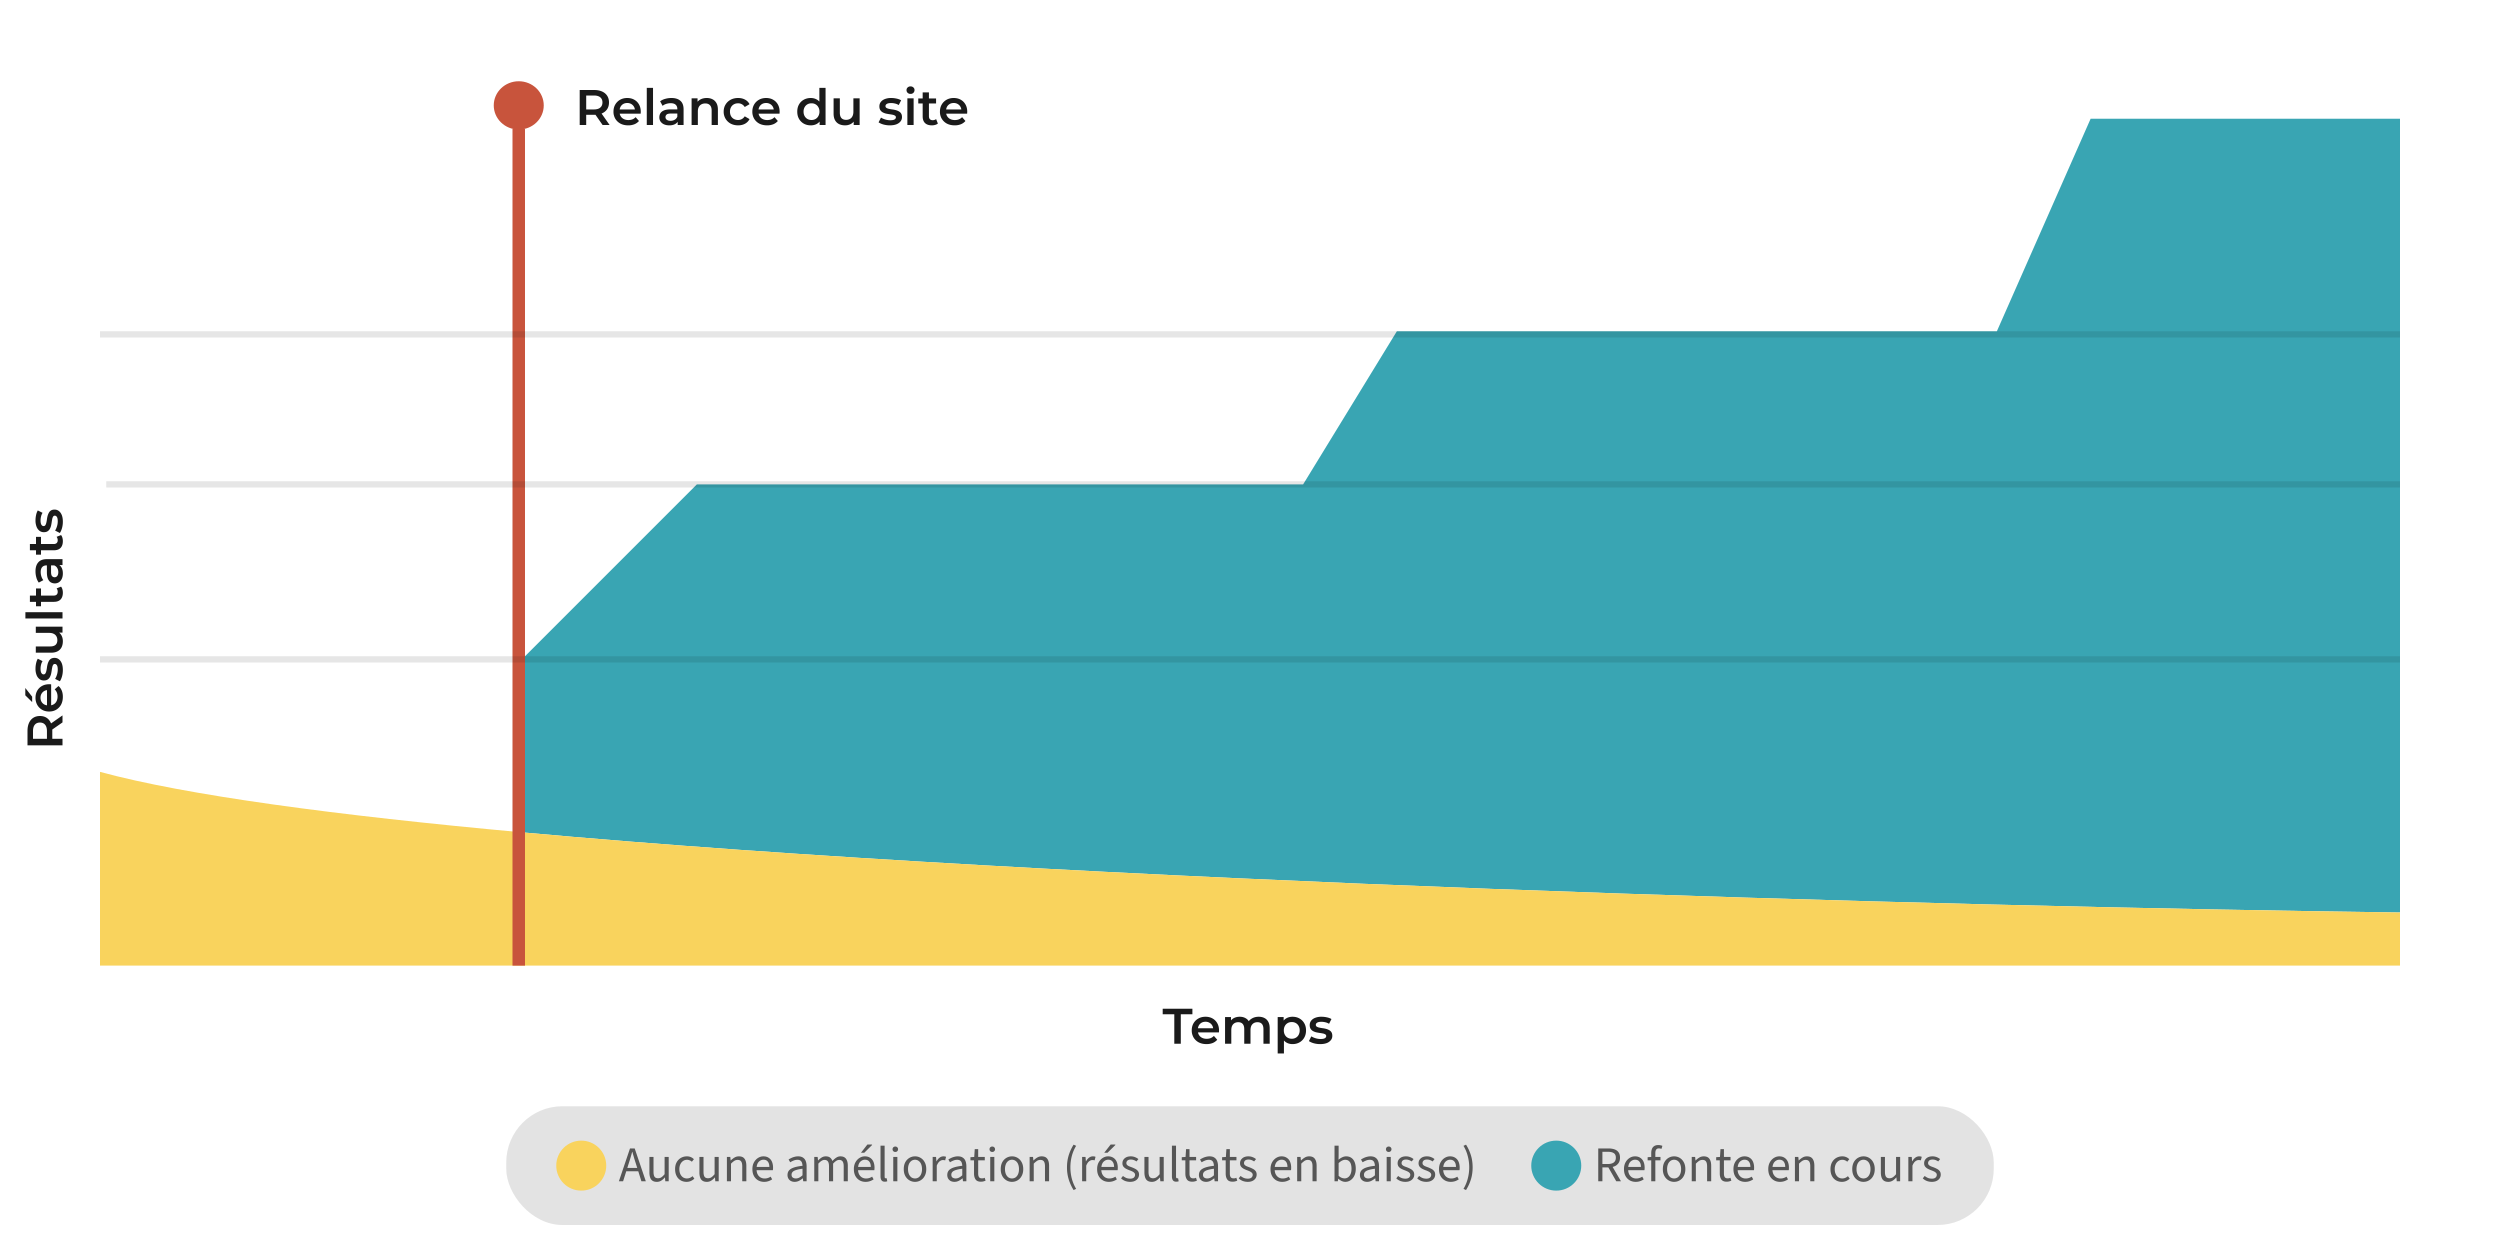 <svg xmlns="http://www.w3.org/2000/svg" width="400" height="200" fill="none">
    <path fill="#fff" d="M0 0h400v200H0z" />
    <path fill="#39A5B3"
        d="M83.5 133.174c87.77 8.027 225.816 11.83 300.5 12.826V19h-49.5l-15 34h-96l-15 24.5h-97l-28 28v27.674Z" />
    <path fill="#F9D35D"
        d="M16 123.5v31h368V146c-74.684-.996-212.73-4.799-300.5-12.826-29.752-2.721-53.728-5.927-67.5-9.674Z" />
    <path fill="#C8543C" d="M87 16.864c0 2.134-1.79 3.864-4 3.864s-4-1.73-4-3.864S80.79 13 83 13s4 1.73 4 3.864Z" />
    <path fill="#C8543C" d="M82 20.606h2V154.5h-2V20.606Z" />
    <path stroke="#000" stroke-opacity=".1" d="M16 53.5h368M17 77.5h367M16 105.5h368" />
    <path fill="#1A1A1A"
        d="M187.888 167v-4.72h-1.856v-.88h4.752v.88h-1.856V167h-1.04Zm5.151.056c-.475 0-.891-.093-1.248-.28a2.116 2.116 0 0 1-.824-.784 2.207 2.207 0 0 1-.288-1.128c0-.427.093-.803.28-1.128.192-.331.453-.589.784-.776.336-.187.717-.28 1.144-.28.416 0 .787.091 1.112.272.325.181.581.437.768.768.187.331.28.72.28 1.168 0 .043-.003.091-.008.144 0 .053-.003.104-.008.152h-3.56v-.664h3.032l-.392.208a1.23 1.23 0 0 0-.152-.648 1.162 1.162 0 0 0-.44-.44 1.22 1.22 0 0 0-.632-.16c-.245 0-.461.053-.648.16a1.17 1.17 0 0 0-.432.448 1.377 1.377 0 0 0-.152.664v.16c0 .256.059.483.176.68.117.197.283.349.496.456.213.107.459.16.736.16.24 0 .456-.037.648-.112a1.38 1.38 0 0 0 .512-.352l.536.616a1.92 1.92 0 0 1-.728.52 2.62 2.62 0 0 1-.992.176Zm8.361-4.376c.341 0 .642.067.904.2.266.133.474.339.624.616.149.272.224.624.224 1.056V167h-1v-2.32c0-.379-.083-.661-.248-.848-.166-.187-.403-.28-.712-.28-.219 0-.414.048-.584.144a1.003 1.003 0 0 0-.392.424c-.091.187-.136.424-.136.712V167h-1v-2.32c0-.379-.083-.661-.248-.848-.166-.187-.403-.28-.712-.28-.219 0-.414.048-.584.144a1.003 1.003 0 0 0-.392.424c-.091.187-.136.424-.136.712V167h-1v-4.272h.952v1.136l-.168-.336a1.46 1.46 0 0 1 .624-.632c.277-.144.592-.216.944-.216.4 0 .746.099 1.04.296.298.197.496.496.592.896l-.392-.136c.138-.32.368-.576.688-.768.32-.192.69-.288 1.112-.288Zm5.397 4.376c-.346 0-.664-.08-.952-.24a1.75 1.75 0 0 1-.68-.72c-.165-.325-.248-.736-.248-1.232 0-.501.08-.912.24-1.232.166-.32.39-.557.672-.712.283-.16.606-.24.968-.24.422 0 .792.091 1.112.272.326.181.582.435.768.76.192.325.288.709.288 1.152 0 .443-.096.829-.288 1.16a1.975 1.975 0 0 1-.768.76c-.32.181-.69.272-1.112.272Zm-2.368 1.496v-5.824h.952v1.008l-.032 1.136.08 1.136v2.544h-1Zm2.256-2.352c.24 0 .454-.053.64-.16.192-.107.344-.261.456-.464a1.45 1.45 0 0 0 .168-.712 1.42 1.42 0 0 0-.168-.712 1.158 1.158 0 0 0-.456-.464c-.186-.107-.4-.16-.64-.16s-.456.053-.648.16a1.158 1.158 0 0 0-.456.464 1.42 1.42 0 0 0-.168.712c0 .272.056.509.168.712.112.203.264.357.456.464.192.107.408.16.648.16Zm4.549.856c-.358 0-.702-.045-1.032-.136a2.717 2.717 0 0 1-.776-.344l.384-.76c.192.123.421.224.688.304.266.08.533.12.8.12.314 0 .541-.043.68-.128.144-.085.216-.2.216-.344a.29.29 0 0 0-.144-.264 1.07 1.07 0 0 0-.376-.144 8.33 8.33 0 0 0-.52-.088 7.493 7.493 0 0 1-.568-.104 2.175 2.175 0 0 1-.512-.2 1.108 1.108 0 0 1-.376-.36c-.096-.149-.144-.347-.144-.592 0-.272.077-.507.232-.704.154-.203.37-.357.648-.464a2.705 2.705 0 0 1 1-.168c.288 0 .578.032.872.096.293.064.536.155.728.272l-.384.76a1.945 1.945 0 0 0-.616-.248 2.637 2.637 0 0 0-.608-.072c-.304 0-.531.045-.68.136-.144.091-.216.205-.216.344 0 .128.048.224.144.288.096.064.221.115.376.152.154.037.325.069.512.096.192.021.381.056.568.104.186.048.357.115.512.2a.96.96 0 0 1 .384.344c.096.149.144.344.144.584 0 .267-.08.499-.24.696a1.522 1.522 0 0 1-.664.464c-.288.107-.632.16-1.032.16ZM10 119.248H4.4v-2.304c0-.496.08-.92.24-1.272.16-.357.39-.632.688-.824.299-.192.653-.288 1.064-.288.41 0 .765.096 1.064.288.293.192.52.467.68.824.155.352.232.776.232 1.272v1.728l-.472-.464H10v1.04Zm0-3.664L7.968 117v-1.112L10 114.464v1.12Zm-1.992 2.624-.496.464v-1.68c0-.459-.099-.803-.296-1.032-.197-.235-.472-.352-.824-.352-.357 0-.632.117-.824.352-.192.229-.288.573-.288 1.032v1.68l-.512-.464h3.24Zm2.048-6.724c0 .475-.093.891-.28 1.248a2.119 2.119 0 0 1-.784.824c-.33.192-.707.288-1.128.288-.427 0-.803-.093-1.128-.28a2.064 2.064 0 0 1-.776-.784 2.315 2.315 0 0 1-.28-1.144c0-.416.09-.786.272-1.112.181-.325.437-.581.768-.768.33-.186.72-.28 1.168-.28.043 0 .09.003.144.008.053 0 .104.003.152.008v3.56H7.52v-3.032l.208.392a1.17 1.17 0 0 0-1.088.592c-.107.182-.16.392-.16.632 0 .246.053.462.16.648.107.182.256.326.448.432.187.102.408.152.664.152h.16c.256 0 .483-.058.68-.176.197-.117.35-.282.456-.496.107-.213.16-.458.16-.736 0-.24-.037-.456-.112-.648a1.385 1.385 0 0 0-.352-.512l.616-.536c.224.192.397.435.52.728.117.288.176.619.176.992Zm-4.912.848-1.096-1.08v-1.176l1.096 1.392v.864Zm4.912-5.136c0 .357-.045.701-.136 1.032-.096.325-.21.584-.344.776l-.76-.384c.123-.192.224-.421.304-.688.08-.267.12-.533.12-.8 0-.315-.043-.541-.128-.68-.085-.144-.2-.216-.344-.216a.29.29 0 0 0-.264.144 1.063 1.063 0 0 0-.144.376 8.094 8.094 0 0 0-.088.52 7.493 7.493 0 0 1-.104.568 2.178 2.178 0 0 1-.2.512c-.09.155-.21.28-.36.376-.15.096-.347.144-.592.144-.272 0-.507-.077-.704-.232a1.446 1.446 0 0 1-.464-.648 2.71 2.71 0 0 1-.168-1c0-.288.032-.579.096-.872.064-.293.155-.536.272-.728l.76.384a1.945 1.945 0 0 0-.248.616 2.63 2.63 0 0 0-.072.608c0 .304.045.531.136.68.09.144.205.216.344.216a.323.323 0 0 0 .288-.144c.064-.096.115-.221.152-.376.037-.155.07-.325.096-.512.021-.192.056-.381.104-.568.048-.187.115-.357.2-.512a.957.957 0 0 1 .344-.384c.15-.096.344-.144.584-.144.267 0 .499.08.696.24.197.155.352.376.464.664.107.288.16.632.16 1.032Zm0-4.605c0 .362-.067.682-.2.96a1.497 1.497 0 0 1-.624.648c-.283.154-.637.232-1.064.232h-2.44v-1h2.304c.384 0 .672-.086.864-.256.187-.176.28-.424.28-.744 0-.235-.048-.438-.144-.608a.972.972 0 0 0-.432-.408c-.192-.102-.43-.152-.712-.152h-2.16v-1H10v.952H8.848l.352-.168c.277.144.49.354.64.632.144.277.216.581.216.912ZM10 98.953H4.064v-1H10v1Zm.056-4.131c0 .47-.12.832-.36 1.088-.245.256-.605.384-1.08.384H4.784v-1h3.808c.203 0 .36-.05.472-.152a.579.579 0 0 0 .168-.44.879.879 0 0 0-.176-.56l.712-.28c.096.117.168.261.216.432.048.17.072.347.072.528ZM6.56 96.998h-.8V94.15h.8v2.848Zm3.44-6.59h-.864l-.184.055H7.44c-.293 0-.52.088-.68.264-.165.176-.248.443-.248.8 0 .24.037.478.112.712.075.23.179.424.312.584l-.728.392a2.321 2.321 0 0 1-.392-.816c-.09-.32-.136-.65-.136-.992 0-.618.15-1.096.448-1.432.293-.341.75-.512 1.368-.512H10v.944Zm.056 1.343c0 .32-.053.6-.16.84-.112.24-.264.427-.456.56a1.194 1.194 0 0 1-.664.192c-.24 0-.456-.056-.648-.168-.192-.117-.344-.306-.456-.568-.112-.261-.168-.608-.168-1.04v-1.24h.664v1.168c0 .342.056.571.168.688.107.118.24.176.4.176a.51.51 0 0 0 .432-.216c.107-.144.16-.344.16-.6 0-.245-.056-.464-.168-.656a.948.948 0 0 0-.496-.424l.6-.168c.25.096.445.27.584.52.139.246.208.558.208.936Zm0-5.18c0 .47-.12.833-.36 1.089-.245.256-.605.384-1.08.384H4.784v-1h3.808c.203 0 .36-.05.472-.152a.579.579 0 0 0 .168-.44.879.879 0 0 0-.176-.56l.712-.28c.096.117.168.261.216.432.048.17.072.347.072.528ZM6.56 88.749h-.8V85.9h.8v2.848Zm3.496-5.279c0 .358-.045.702-.136 1.032-.096.326-.21.584-.344.776l-.76-.384a2.73 2.73 0 0 0 .304-.688c.08-.266.12-.533.12-.8 0-.314-.043-.541-.128-.68-.085-.144-.2-.216-.344-.216a.29.29 0 0 0-.264.144 1.065 1.065 0 0 0-.144.376 8.058 8.058 0 0 0-.088.52 7.52 7.52 0 0 1-.104.568 2.178 2.178 0 0 1-.2.512c-.09.155-.21.28-.36.376-.15.096-.347.144-.592.144-.272 0-.507-.077-.704-.232a1.443 1.443 0 0 1-.464-.648 2.708 2.708 0 0 1-.168-1c0-.288.032-.578.096-.872a2.36 2.36 0 0 1 .272-.728l.76.384a1.942 1.942 0 0 0-.248.616 2.63 2.63 0 0 0-.072.608c0 .304.045.531.136.68.09.144.205.216.344.216a.323.323 0 0 0 .288-.144c.064-.096.115-.221.152-.376.037-.154.07-.325.096-.512.021-.192.056-.381.104-.568.048-.186.115-.357.2-.512a.957.957 0 0 1 .344-.384c.15-.096.344-.144.584-.144.267 0 .499.08.696.24.197.155.352.376.464.664.107.288.16.632.16 1.032ZM92.752 20v-5.6h2.304c.496 0 .92.08 1.272.24.357.16.632.39.824.688.192.299.288.653.288 1.064 0 .41-.096.765-.288 1.064-.192.293-.467.52-.824.68-.352.155-.776.232-1.272.232h-1.728l.464-.472V20h-1.04Zm3.664 0L95 17.968h1.112L97.536 20h-1.12Zm-2.624-1.992-.464-.496h1.68c.459 0 .803-.099 1.032-.296.235-.197.352-.472.352-.824 0-.357-.117-.632-.352-.824-.23-.192-.573-.288-1.032-.288h-1.68l.464-.512v3.24Zm6.724 2.048c-.475 0-.891-.093-1.248-.28a2.12 2.12 0 0 1-.824-.784 2.205 2.205 0 0 1-.288-1.128c0-.427.093-.803.28-1.128.192-.33.453-.59.784-.776.336-.187.717-.28 1.144-.28.416 0 .786.09 1.112.272.325.181.581.437.768.768.186.33.28.72.28 1.168 0 .043-.003.09-.008.144 0 .053-.003.104-.008.152h-3.56v-.664h3.032l-.392.208a1.17 1.17 0 0 0-.592-1.088 1.225 1.225 0 0 0-.632-.16c-.246 0-.462.053-.648.16a1.163 1.163 0 0 0-.432.448 1.371 1.371 0 0 0-.152.664v.16c0 .256.058.483.176.68.117.197.282.35.496.456.213.107.458.16.736.16.24 0 .456-.037.648-.112.192-.075.362-.192.512-.352l.536.616a1.916 1.916 0 0 1-.728.52 2.615 2.615 0 0 1-.992.176Zm2.968-.056v-5.936h1V20h-1Zm4.945 0v-.864l-.056-.184V17.44c0-.293-.088-.52-.264-.68-.176-.165-.443-.248-.8-.248-.24 0-.478.037-.712.112a1.74 1.74 0 0 0-.584.312l-.392-.728c.229-.176.501-.307.816-.392.32-.09.65-.136.992-.136.618 0 1.096.15 1.432.448.341.293.512.75.512 1.368V20h-.944Zm-1.344.056c-.32 0-.6-.053-.84-.16a1.364 1.364 0 0 1-.56-.456 1.194 1.194 0 0 1-.192-.664c0-.24.056-.456.168-.648.117-.192.306-.344.568-.456.261-.112.608-.168 1.04-.168h1.24v.664h-1.168c-.342 0-.571.056-.688.168a.516.516 0 0 0-.176.4.51.51 0 0 0 .216.432c.144.107.344.16.6.16.245 0 .464-.056.656-.168a.952.952 0 0 0 .424-.496l.168.6a1.11 1.11 0 0 1-.52.584c-.246.139-.558.208-.936.208Zm5.995-4.376c.341 0 .645.067.912.2.272.133.485.339.64.616.155.272.232.624.232 1.056V20h-1v-2.32c0-.379-.091-.661-.272-.848-.176-.187-.424-.28-.744-.28-.235 0-.443.048-.624.144-.181.096-.323.24-.424.432-.096.187-.144.424-.144.712V20h-1v-4.272h.952v1.152l-.168-.352c.149-.272.365-.48.648-.624.288-.15.619-.224.992-.224Zm5.02 4.376c-.448 0-.848-.093-1.2-.28a2.145 2.145 0 0 1-.816-.784 2.162 2.162 0 0 1-.296-1.128c0-.427.099-.803.296-1.128.198-.33.47-.59.816-.776.352-.187.752-.28 1.2-.28.416 0 .782.085 1.096.256.32.165.563.41.728.736l-.768.448a1.217 1.217 0 0 0-1.064-.592c-.245 0-.466.053-.664.16a1.145 1.145 0 0 0-.464.464 1.42 1.42 0 0 0-.168.712c0 .277.056.517.168.72.112.197.267.35.464.456.198.107.419.16.664.16a1.217 1.217 0 0 0 1.064-.592l.768.448c-.165.32-.408.568-.728.744-.314.17-.68.256-1.096.256Zm4.634 0c-.474 0-.89-.093-1.248-.28a2.125 2.125 0 0 1-.824-.784 2.205 2.205 0 0 1-.288-1.128c0-.427.094-.803.28-1.128.192-.33.454-.59.784-.776.336-.187.718-.28 1.144-.28.416 0 .787.09 1.112.272.326.181.582.437.768.768.187.33.28.72.28 1.168 0 .043-.002.09-.008.144 0 .053-.002.104-.008.152h-3.56v-.664h3.032l-.392.208a1.218 1.218 0 0 0-.152-.648 1.155 1.155 0 0 0-.44-.44 1.222 1.222 0 0 0-.632-.16c-.245 0-.461.053-.648.16a1.169 1.169 0 0 0-.432.448 1.376 1.376 0 0 0-.152.664v.16c0 .256.059.483.176.68.118.197.283.35.496.456.214.107.459.16.736.16.24 0 .456-.037.648-.112.192-.075.363-.192.512-.352l.536.616a1.908 1.908 0 0 1-.728.52 2.611 2.611 0 0 1-.992.176Zm6.988 0c-.411 0-.782-.09-1.112-.272a2.033 2.033 0 0 1-.768-.768c-.187-.325-.28-.71-.28-1.152 0-.443.093-.827.28-1.152.186-.325.442-.579.768-.76.33-.181.701-.272 1.112-.272.357 0 .677.08.96.24.282.155.506.392.672.712.165.32.248.73.248 1.232 0 .496-.08.907-.24 1.232-.16.32-.382.56-.664.72-.283.16-.608.24-.976.24Zm.12-.856c.24 0 .453-.053.64-.16.192-.107.344-.261.456-.464a1.4 1.4 0 0 0 .176-.712c0-.277-.059-.515-.176-.712a1.158 1.158 0 0 0-.456-.464c-.187-.107-.4-.16-.64-.16s-.456.053-.648.16a1.225 1.225 0 0 0-.456.464 1.42 1.42 0 0 0-.168.712c0 .272.056.51.168.712.117.203.269.357.456.464.192.107.408.16.648.16Zm1.296.8v-1.008l.04-1.136-.08-1.136v-2.656h.992V20h-.952Zm4.076.056c-.363 0-.683-.067-.96-.2a1.497 1.497 0 0 1-.648-.624c-.155-.283-.232-.637-.232-1.064v-2.44h1v2.304c0 .384.085.672.256.864.176.187.424.28.744.28.235 0 .437-.048.608-.144a.972.972 0 0 0 .408-.432c.101-.192.152-.43.152-.712v-2.16h1V20h-.952v-1.152l.168.352c-.144.277-.355.49-.632.64a1.947 1.947 0 0 1-.912.216Zm7.168 0c-.357 0-.701-.045-1.032-.136a2.722 2.722 0 0 1-.776-.344l.384-.76c.192.123.422.224.688.304.267.08.534.12.8.12.315 0 .542-.043.68-.128.144-.085.216-.2.216-.344a.29.29 0 0 0-.144-.264 1.063 1.063 0 0 0-.376-.144 7.996 7.996 0 0 0-.52-.088 7.585 7.585 0 0 1-.568-.104 2.196 2.196 0 0 1-.512-.2c-.154-.09-.28-.21-.376-.36-.096-.15-.144-.347-.144-.592 0-.272.078-.507.232-.704.155-.203.371-.357.648-.464a2.71 2.71 0 0 1 1-.168c.288 0 .579.032.872.096.294.064.536.155.728.272l-.384.76a1.936 1.936 0 0 0-.616-.248 2.624 2.624 0 0 0-.608-.072c-.304 0-.53.045-.68.136-.144.09-.216.205-.216.344 0 .128.048.224.144.288.096.064.222.115.376.152a5.6 5.6 0 0 0 .512.096c.192.021.382.056.568.104.187.048.358.115.512.2.16.08.288.195.384.344.096.15.144.344.144.584 0 .267-.08.499-.24.696-.154.197-.376.352-.664.464-.288.107-.632.16-1.032.16Zm2.797-.056v-4.272h1V20h-1Zm.504-4.976a.646.646 0 0 1-.464-.176.58.58 0 0 1-.176-.424c0-.17.059-.312.176-.424a.646.646 0 0 1 .464-.176c.187 0 .339.056.456.168a.516.516 0 0 1 .184.408.621.621 0 0 1-.176.448.627.627 0 0 1-.464.176Zm3.417 5.032c-.469 0-.832-.12-1.088-.36-.256-.245-.384-.605-.384-1.08v-3.832h1v3.808c0 .203.051.36.152.472a.579.579 0 0 0 .44.168.878.878 0 0 0 .56-.176l.28.712a1.17 1.17 0 0 1-.432.216 1.944 1.944 0 0 1-.528.072Zm-2.176-3.496v-.8h2.848v.8h-2.848Zm5.826 3.496c-.475 0-.891-.093-1.248-.28a2.118 2.118 0 0 1-.824-.784 2.205 2.205 0 0 1-.288-1.128c0-.427.093-.803.28-1.128.192-.33.453-.59.784-.776.336-.187.717-.28 1.144-.28.416 0 .787.09 1.112.272.325.181.581.437.768.768.187.33.28.72.28 1.168 0 .043-.003.09-.008.144 0 .053-.003.104-.008.152h-3.56v-.664h3.032l-.392.208a1.228 1.228 0 0 0-.152-.648 1.162 1.162 0 0 0-.44-.44 1.222 1.222 0 0 0-.632-.16c-.245 0-.461.053-.648.16a1.169 1.169 0 0 0-.432.448 1.376 1.376 0 0 0-.152.664v.16c0 .256.059.483.176.68.117.197.283.35.496.456.213.107.459.16.736.16.24 0 .456-.037.648-.112.192-.075.363-.192.512-.352l.536.616a1.916 1.916 0 0 1-.728.52 2.615 2.615 0 0 1-.992.176Z" />
    <rect width="238" height="19" x="81" y="177" fill="#D8D8D8" fill-opacity=".7" rx="9" />
    <circle cx="93" cy="186.5" r="4" fill="#F9D35D" />
    <path fill="#1A1A1A" fill-opacity=".7"
        d="m99.024 189 1.776-5.248h.752l1.776 5.248h-.704l-.92-2.936a30.861 30.861 0 0 1-.272-.872 95.777 95.777 0 0 1-.256-.896h-.032a30.861 30.861 0 0 1-.52 1.768L99.696 189h-.672Zm.928-1.6v-.528h2.424v.528h-2.424Zm5.137 1.696c-.411 0-.712-.128-.904-.384-.187-.261-.28-.64-.28-1.136v-2.464h.656v2.376c0 .363.056.627.168.792.117.16.304.24.56.24a.946.946 0 0 0 .528-.152c.16-.107.333-.272.52-.496v-2.76h.656V189h-.544l-.056-.608h-.024a2.348 2.348 0 0 1-.576.512 1.29 1.29 0 0 1-.704.192Zm4.759 0c-.346 0-.658-.08-.936-.24a1.692 1.692 0 0 1-.656-.696c-.16-.304-.24-.669-.24-1.096 0-.437.086-.808.256-1.112a1.84 1.84 0 0 1 .688-.696c.288-.16.598-.24.928-.24a1.535 1.535 0 0 1 1.136.456l-.328.408a1 1 0 0 0-.344-.224 1.038 1.038 0 0 0-.44-.088 1.08 1.08 0 0 0-.624.192 1.276 1.276 0 0 0-.432.52c-.106.224-.16.485-.16.784 0 .293.051.552.152.776.102.224.243.4.424.528a1.1 1.1 0 0 0 .632.184c.182 0 .35-.035.504-.104.155-.069.288-.157.4-.264l.288.4c-.165.155-.352.28-.56.376a1.697 1.697 0 0 1-.688.136Zm3.241 0c-.411 0-.712-.128-.904-.384-.187-.261-.28-.64-.28-1.136v-2.464h.656v2.376c0 .363.056.627.168.792.117.16.304.24.56.24a.946.946 0 0 0 .528-.152c.16-.107.333-.272.52-.496v-2.76h.656V189h-.544l-.056-.608h-.024a2.348 2.348 0 0 1-.576.512 1.29 1.29 0 0 1-.704.192Zm3.215-.096v-3.888h.544l.056.56h.024c.187-.187.384-.341.592-.464.208-.128.446-.192.712-.192.411 0 .71.131.896.392.192.256.288.632.288 1.128V189h-.656v-2.376c0-.368-.058-.632-.176-.792-.112-.165-.298-.248-.56-.248a.985.985 0 0 0-.536.152c-.154.101-.33.251-.528.448V189h-.656Zm5.951.096c-.346 0-.664-.08-.952-.24a1.8 1.8 0 0 1-.672-.696c-.165-.304-.248-.672-.248-1.104 0-.421.086-.784.256-1.088.171-.304.39-.539.656-.704.267-.165.55-.248.848-.248.331 0 .611.077.84.232.235.149.411.36.528.632.118.272.176.592.176.96 0 .069-.002.136-.008.2a.789.789 0 0 1-.024.192h-2.8v-.52h2.24c0-.373-.082-.659-.248-.856-.16-.203-.392-.304-.696-.304-.176 0-.349.051-.52.152a1.09 1.09 0 0 0-.424.472c-.106.219-.16.509-.16.872 0 .331.056.608.168.832.118.224.275.395.472.512.198.112.414.168.648.168a1.706 1.706 0 0 0 .968-.296l.24.432c-.17.117-.362.213-.576.288a2.09 2.09 0 0 1-.712.112Zm4.891 0c-.214 0-.408-.043-.584-.128a1.064 1.064 0 0 1-.408-.376 1.12 1.12 0 0 1-.152-.6c0-.437.192-.768.576-.992.384-.224.992-.381 1.824-.472a1.716 1.716 0 0 0-.08-.464.683.683 0 0 0-.24-.36c-.118-.091-.28-.136-.488-.136a1.58 1.58 0 0 0-.632.128c-.198.08-.374.171-.528.272l-.256-.448c.117-.08.256-.157.416-.232.16-.08.333-.144.52-.192.186-.053.384-.08.592-.08.314 0 .57.067.768.2.202.128.349.312.44.552.096.24.144.523.144.848V189h-.544l-.056-.464h-.024a3.462 3.462 0 0 1-.6.4c-.214.107-.443.16-.688.16Zm.184-.544c.192 0 .37-.043.536-.128.17-.085.349-.211.536-.376V187a5.52 5.52 0 0 0-1.04.208c-.251.08-.432.181-.544.304a.63.63 0 0 0-.168.44c0 .213.066.368.2.464a.83.83 0 0 0 .48.136Zm2.951.448v-3.888h.544l.056.56h.024c.171-.181.355-.336.552-.464.203-.128.421-.192.656-.192.299 0 .531.067.696.2.171.133.296.315.376.544.203-.224.408-.403.616-.536.208-.139.429-.208.664-.208.405 0 .704.131.896.392.192.256.288.632.288 1.128V189h-.656v-2.376c0-.368-.059-.632-.176-.792-.117-.165-.299-.248-.544-.248a.882.882 0 0 0-.472.152 2.405 2.405 0 0 0-.504.448V189h-.656v-2.376c0-.368-.059-.632-.176-.792-.117-.165-.301-.248-.552-.248-.293 0-.619.2-.976.6V189h-.656Zm8.209.096c-.347 0-.664-.08-.952-.24a1.786 1.786 0 0 1-.672-.696c-.166-.304-.248-.672-.248-1.104 0-.421.085-.784.256-1.088.17-.304.389-.539.656-.704.266-.165.549-.248.848-.248.33 0 .61.077.84.232.234.149.41.36.528.632.117.272.176.592.176.96 0 .069-.003.136-.008.2a.789.789 0 0 1-.024.192h-2.8v-.52h2.24c0-.373-.083-.659-.248-.856-.16-.203-.392-.304-.696-.304-.176 0-.35.051-.52.152a1.084 1.084 0 0 0-.424.472c-.107.219-.16.509-.16.872 0 .331.056.608.168.832.117.224.274.395.472.512.197.112.413.168.648.168a1.737 1.737 0 0 0 .968-.296l.24.432a2.463 2.463 0 0 1-.576.288 2.095 2.095 0 0 1-.712.112Zm-.736-4.656 1.032-1.32h.72l.04.072-1.264 1.248h-.528Zm3.825 4.632a.738.738 0 0 1-.4-.096.598.598 0 0 1-.224-.296 1.419 1.419 0 0 1-.072-.48v-4.896h.656v4.944c0 .107.018.181.056.224a.185.185 0 0 0 .136.056h.056c.021-.005.048-.011.08-.016l.096.496a1.157 1.157 0 0 1-.168.04.836.836 0 0 1-.216.024Zm1.343-.072v-3.888h.656V189h-.656Zm.328-4.688a.45.45 0 0 1-.32-.12.422.422 0 0 1-.12-.312c0-.128.04-.232.12-.312a.45.45 0 0 1 .32-.12.422.422 0 0 1 .44.432.422.422 0 0 1-.44.432Zm3.152 4.784c-.314 0-.61-.08-.888-.24a1.82 1.82 0 0 1-.664-.696c-.165-.304-.248-.669-.248-1.096 0-.437.083-.808.248-1.112a1.82 1.82 0 0 1 .664-.696c.278-.16.574-.24.888-.24a1.72 1.72 0 0 1 1.544.936c.171.304.256.675.256 1.112 0 .427-.085.792-.256 1.096a1.72 1.72 0 0 1-1.544.936Zm0-.544a.984.984 0 0 0 .592-.184 1.2 1.2 0 0 0 .392-.528c.091-.224.136-.483.136-.776 0-.299-.045-.56-.136-.784a1.146 1.146 0 0 0-.392-.528.959.959 0 0 0-.592-.192.96.96 0 0 0-.592.192 1.235 1.235 0 0 0-.392.528c-.09.224-.136.485-.136.784 0 .293.046.552.136.776.096.224.227.4.392.528a.987.987 0 0 0 .592.184Zm2.824.448v-3.888h.544l.056.704h.024c.128-.245.288-.44.48-.584.192-.144.4-.216.624-.216.086 0 .16.005.224.016a.689.689 0 0 1 .192.064l-.144.56a.97.97 0 0 0-.168-.032.898.898 0 0 0-.192-.016c-.165 0-.338.067-.52.2-.176.133-.33.365-.464.696V189h-.656Zm3.482.096c-.213 0-.408-.043-.584-.128a1.078 1.078 0 0 1-.408-.376 1.128 1.128 0 0 1-.152-.6c0-.437.192-.768.576-.992.384-.224.992-.381 1.824-.472a1.679 1.679 0 0 0-.08-.464.672.672 0 0 0-.24-.36c-.117-.091-.28-.136-.488-.136-.224 0-.434.043-.632.128-.197.08-.373.171-.528.272l-.256-.448c.118-.08.256-.157.416-.232.16-.08.334-.144.52-.192a2.16 2.16 0 0 1 .592-.08c.315 0 .571.067.768.2.203.128.35.312.44.552.096.24.144.523.144.848V189h-.544l-.056-.464h-.024a3.388 3.388 0 0 1-.6.4 1.51 1.51 0 0 1-.688.16Zm.184-.544c.192 0 .371-.043.536-.128.171-.085.35-.211.536-.376V187a5.537 5.537 0 0 0-1.04.208c-.25.08-.432.181-.544.304a.63.63 0 0 0-.168.44c0 .213.067.368.2.464a.834.834 0 0 0 .48.136Zm4.066.52c-.411 0-.699-.12-.864-.36-.165-.24-.248-.552-.248-.936v-2.128h-.576v-.496l.608-.04.08-1.248h.552v1.248h1.056v.536h-1.056v2.136c0 .235.043.419.128.552.091.133.248.2.472.2.069 0 .141-.005.216-.016a.957.957 0 0 0 .224-.08l.144.464a1.845 1.845 0 0 1-.344.12 1.612 1.612 0 0 1-.392.048Zm1.479-.072v-3.888h.656V189h-.656Zm.328-4.688a.45.45 0 0 1-.32-.12.422.422 0 0 1-.12-.312c0-.128.04-.232.12-.312a.45.45 0 0 1 .32-.12c.128 0 .232.04.312.12.086.08.128.184.128.312a.406.406 0 0 1-.128.312.422.422 0 0 1-.312.12Zm3.153 4.784c-.315 0-.611-.08-.888-.24a1.82 1.82 0 0 1-.664-.696c-.165-.304-.248-.669-.248-1.096 0-.437.083-.808.248-1.112a1.82 1.82 0 0 1 .664-.696c.277-.16.573-.24.888-.24a1.72 1.72 0 0 1 1.544.936c.171.304.256.675.256 1.112 0 .427-.085.792-.256 1.096a1.72 1.72 0 0 1-1.544.936Zm0-.544a.987.987 0 0 0 .592-.184c.171-.128.301-.304.392-.528.091-.224.136-.483.136-.776 0-.299-.045-.56-.136-.784a1.153 1.153 0 0 0-.392-.528.96.96 0 0 0-.592-.192.96.96 0 0 0-.592.192 1.235 1.235 0 0 0-.392.528 2.073 2.073 0 0 0-.136.784c0 .293.045.552.136.776.096.224.227.4.392.528a.987.987 0 0 0 .592.184Zm2.824.448v-3.888h.544l.056.56h.024c.187-.187.384-.341.592-.464a1.33 1.33 0 0 1 .712-.192c.411 0 .709.131.896.392.192.256.288.632.288 1.128V189h-.656v-2.376c0-.368-.059-.632-.176-.792-.112-.165-.299-.248-.56-.248a.985.985 0 0 0-.536.152 3.445 3.445 0 0 0-.528.448V189h-.656Zm7.033 1.408a7.607 7.607 0 0 1-.776-1.688 6.427 6.427 0 0 1-.28-1.944c0-.704.093-1.352.28-1.944a7.386 7.386 0 0 1 .776-1.688l.408.192a6.067 6.067 0 0 0-.696 1.648 7.207 7.207 0 0 0-.224 1.792c0 .608.074 1.205.224 1.792.154.587.386 1.136.696 1.648l-.408.192ZM173.14 189v-3.888h.544l.056.704h.024c.128-.245.288-.44.48-.584.192-.144.4-.216.624-.216.086 0 .16.005.224.016a.689.689 0 0 1 .192.064l-.144.56a.97.97 0 0 0-.168-.032.898.898 0 0 0-.192-.016c-.165 0-.338.067-.52.2-.176.133-.33.365-.464.696V189h-.656Zm4.272.096c-.347 0-.664-.08-.952-.24a1.786 1.786 0 0 1-.672-.696c-.166-.304-.248-.672-.248-1.104 0-.421.085-.784.256-1.088.17-.304.389-.539.656-.704.266-.165.549-.248.848-.248.33 0 .61.077.84.232.234.149.41.36.528.632.117.272.176.592.176.96 0 .069-.003.136-.008.2a.789.789 0 0 1-.024.192h-2.8v-.52h2.24c0-.373-.083-.659-.248-.856-.16-.203-.392-.304-.696-.304-.176 0-.35.051-.52.152a1.084 1.084 0 0 0-.424.472c-.107.219-.16.509-.16.872 0 .331.056.608.168.832.117.224.274.395.472.512.197.112.413.168.648.168a1.737 1.737 0 0 0 .968-.296l.24.432a2.463 2.463 0 0 1-.576.288 2.095 2.095 0 0 1-.712.112Zm-.736-4.656 1.032-1.32h.72l.04.072-1.264 1.248h-.528Zm4.144 4.656c-.282 0-.552-.048-.808-.144a1.9 1.9 0 0 1-.64-.416l.304-.384c.171.139.347.245.528.32.187.075.4.112.64.112.256 0 .448-.059.576-.176a.58.58 0 0 0 .192-.432.43.43 0 0 0-.136-.328.981.981 0 0 0-.328-.224 3.637 3.637 0 0 0-.416-.176 4.553 4.553 0 0 1-.552-.24 1.416 1.416 0 0 1-.432-.352.88.88 0 0 1-.16-.536c0-.315.118-.576.352-.784.24-.213.571-.32.992-.32.24 0 .464.043.672.128.208.08.387.184.536.312l-.304.376a1.884 1.884 0 0 0-.424-.224 1.38 1.38 0 0 0-.48-.08c-.245 0-.426.056-.544.168a.538.538 0 0 0-.168.392c0 .117.035.216.104.296a.96.96 0 0 0 .288.2c.128.059.272.115.432.168.203.075.395.16.576.256.187.091.336.211.448.36.118.144.176.333.176.568 0 .213-.056.408-.168.584a1.15 1.15 0 0 1-.48.416c-.208.107-.466.16-.776.16Zm3.472 0c-.411 0-.712-.128-.904-.384-.187-.261-.28-.64-.28-1.136v-2.464h.656v2.376c0 .363.056.627.168.792.117.16.304.24.56.24a.946.946 0 0 0 .528-.152c.16-.107.333-.272.52-.496v-2.76h.656V189h-.544l-.056-.608h-.024a2.348 2.348 0 0 1-.576.512 1.29 1.29 0 0 1-.704.192Zm3.912-.024a.738.738 0 0 1-.4-.096.598.598 0 0 1-.224-.296 1.419 1.419 0 0 1-.072-.48v-4.896h.656v4.944c0 .107.018.181.056.224a.185.185 0 0 0 .136.056h.056c.021-.005.048-.011.08-.016l.096.496a1.157 1.157 0 0 1-.168.04.836.836 0 0 1-.216.024Zm2.567 0c-.411 0-.699-.12-.864-.36-.166-.24-.248-.552-.248-.936v-2.128h-.576v-.496l.608-.04.08-1.248h.552v1.248h1.056v.536h-1.056v2.136c0 .235.042.419.128.552.09.133.248.2.472.2.069 0 .141-.005.216-.016a.973.973 0 0 0 .224-.08l.144.464a1.87 1.87 0 0 1-.344.12 1.612 1.612 0 0 1-.392.048Zm2.203.024c-.213 0-.408-.043-.584-.128a1.064 1.064 0 0 1-.408-.376 1.128 1.128 0 0 1-.152-.6c0-.437.192-.768.576-.992.384-.224.992-.381 1.824-.472a1.679 1.679 0 0 0-.08-.464.683.683 0 0 0-.24-.36c-.117-.091-.28-.136-.488-.136a1.58 1.58 0 0 0-.632.128c-.197.08-.373.171-.528.272l-.256-.448c.117-.08.256-.157.416-.232.16-.08.333-.144.52-.192a2.16 2.16 0 0 1 .592-.08c.315 0 .571.067.768.2.203.128.349.312.44.552.096.24.144.523.144.848V189h-.544l-.056-.464h-.024a3.462 3.462 0 0 1-.6.4c-.213.107-.443.16-.688.16Zm.184-.544c.192 0 .371-.043.536-.128.171-.085.349-.211.536-.376V187a5.537 5.537 0 0 0-1.04.208c-.251.08-.432.181-.544.304a.63.63 0 0 0-.168.44c0 .213.067.368.2.464a.83.83 0 0 0 .48.136Zm4.066.52c-.411 0-.699-.12-.864-.36-.166-.24-.248-.552-.248-.936v-2.128h-.576v-.496l.608-.04.08-1.248h.552v1.248h1.056v.536h-1.056v2.136c0 .235.042.419.128.552.09.133.248.2.472.2.069 0 .141-.005.216-.016a.973.973 0 0 0 .224-.08l.144.464a1.87 1.87 0 0 1-.344.12 1.612 1.612 0 0 1-.392.048Zm2.417.024a2.28 2.28 0 0 1-.808-.144 1.89 1.89 0 0 1-.64-.416l.304-.384c.17.139.346.245.528.32.186.075.4.112.64.112.256 0 .448-.059.576-.176a.58.58 0 0 0 .192-.432.433.433 0 0 0-.136-.328 1.002 1.002 0 0 0-.328-.224 3.715 3.715 0 0 0-.416-.176 4.553 4.553 0 0 1-.552-.24 1.416 1.416 0 0 1-.432-.352.874.874 0 0 1-.16-.536c0-.315.117-.576.352-.784.24-.213.57-.32.992-.32.24 0 .464.043.672.128.208.08.386.184.536.312l-.304.376a1.906 1.906 0 0 0-.424-.224 1.38 1.38 0 0 0-.48-.08c-.246 0-.427.056-.544.168a.538.538 0 0 0-.168.392c0 .117.034.216.104.296a.936.936 0 0 0 .288.2c.128.059.272.115.432.168.202.075.394.16.576.256.186.091.336.211.448.36.117.144.176.333.176.568 0 .213-.056.408-.168.584a1.162 1.162 0 0 1-.48.416c-.208.107-.467.16-.776.16Zm5.513 0c-.347 0-.664-.08-.952-.24a1.786 1.786 0 0 1-.672-.696c-.165-.304-.248-.672-.248-1.104 0-.421.085-.784.256-1.088a1.9 1.9 0 0 1 .656-.704c.267-.165.549-.248.848-.248.331 0 .611.077.84.232.235.149.411.36.528.632.117.272.176.592.176.96 0 .069-.003.136-.008.2a.789.789 0 0 1-.024.192h-2.8v-.52h2.24c0-.373-.083-.659-.248-.856-.16-.203-.392-.304-.696-.304-.176 0-.349.051-.52.152a1.084 1.084 0 0 0-.424.472c-.107.219-.16.509-.16.872 0 .331.056.608.168.832.117.224.275.395.472.512.197.112.413.168.648.168a1.722 1.722 0 0 0 .968-.296l.24.432a2.463 2.463 0 0 1-.576.288 2.09 2.09 0 0 1-.712.112Zm2.393-.096v-3.888h.544l.056.56h.024a2.96 2.96 0 0 1 .592-.464 1.33 1.33 0 0 1 .712-.192c.41 0 .709.131.896.392.192.256.288.632.288 1.128V189h-.656v-2.376c0-.368-.059-.632-.176-.792-.112-.165-.299-.248-.56-.248a.982.982 0 0 0-.536.152 3.445 3.445 0 0 0-.528.448V189h-.656Zm7.696.096c-.181 0-.368-.043-.56-.128a2.372 2.372 0 0 1-.552-.368h-.024l-.056.4h-.528v-5.696h.656v1.552l-.016.704a2.56 2.56 0 0 1 .576-.384c.214-.107.427-.16.64-.16.336 0 .619.083.848.248.23.16.403.389.52.688.118.293.176.64.176 1.04 0 .443-.08.821-.24 1.136a1.74 1.74 0 0 1-.616.72c-.256.165-.53.248-.824.248Zm-.112-.552a.924.924 0 0 0 .568-.184c.171-.123.304-.299.4-.528.096-.235.144-.512.144-.832 0-.283-.034-.531-.104-.744a.996.996 0 0 0-.328-.504c-.149-.123-.346-.184-.592-.184-.16 0-.328.045-.504.136-.17.085-.349.216-.536.392v2.04c.171.149.339.256.504.32a1.4 1.4 0 0 0 .448.088Zm3.601.552c-.214 0-.408-.043-.584-.128a1.064 1.064 0 0 1-.408-.376 1.12 1.12 0 0 1-.152-.6c0-.437.192-.768.576-.992.384-.224.992-.381 1.824-.472a1.716 1.716 0 0 0-.08-.464.683.683 0 0 0-.24-.36c-.118-.091-.28-.136-.488-.136a1.58 1.58 0 0 0-.632.128c-.198.08-.374.171-.528.272l-.256-.448c.117-.08.256-.157.416-.232.16-.08.333-.144.52-.192.186-.053.384-.08.592-.08.314 0 .57.067.768.2.202.128.349.312.44.552.096.24.144.523.144.848V189h-.544l-.056-.464h-.024a3.462 3.462 0 0 1-.6.4c-.214.107-.443.16-.688.16Zm.184-.544c.192 0 .37-.043.536-.128.17-.085.349-.211.536-.376V187a5.52 5.52 0 0 0-1.04.208c-.251.08-.432.181-.544.304a.63.63 0 0 0-.168.44c0 .213.066.368.2.464a.83.83 0 0 0 .48.136Zm2.951.448v-3.888h.656V189h-.656Zm.328-4.688a.45.45 0 0 1-.32-.12.422.422 0 0 1-.12-.312c0-.128.04-.232.12-.312a.45.45 0 0 1 .32-.12.422.422 0 0 1 .44.432.422.422 0 0 1-.44.432Zm2.657 4.784a2.28 2.28 0 0 1-.808-.144 1.89 1.89 0 0 1-.64-.416l.304-.384c.17.139.346.245.528.32.186.075.4.112.64.112.256 0 .448-.059.576-.176a.58.58 0 0 0 .192-.432.433.433 0 0 0-.136-.328 1.002 1.002 0 0 0-.328-.224 3.715 3.715 0 0 0-.416-.176 4.553 4.553 0 0 1-.552-.24 1.416 1.416 0 0 1-.432-.352.874.874 0 0 1-.16-.536c0-.315.117-.576.352-.784.24-.213.57-.32.992-.32.24 0 .464.043.672.128.208.08.386.184.536.312l-.304.376a1.906 1.906 0 0 0-.424-.224 1.38 1.38 0 0 0-.48-.08c-.246 0-.427.056-.544.168a.538.538 0 0 0-.168.392c0 .117.034.216.104.296a.936.936 0 0 0 .288.2c.128.059.272.115.432.168.202.075.394.16.576.256.186.091.336.211.448.36.117.144.176.333.176.568 0 .213-.056.408-.168.584a1.162 1.162 0 0 1-.48.416c-.208.107-.467.16-.776.16Zm3.351 0c-.282 0-.552-.048-.808-.144a1.9 1.9 0 0 1-.64-.416l.304-.384c.171.139.347.245.528.32.187.075.4.112.64.112.256 0 .448-.059.576-.176a.58.58 0 0 0 .192-.432.43.43 0 0 0-.136-.328.981.981 0 0 0-.328-.224 3.637 3.637 0 0 0-.416-.176 4.553 4.553 0 0 1-.552-.24 1.416 1.416 0 0 1-.432-.352.88.88 0 0 1-.16-.536c0-.315.118-.576.352-.784.24-.213.571-.32.992-.32.24 0 .464.043.672.128.208.08.387.184.536.312l-.304.376a1.884 1.884 0 0 0-.424-.224 1.38 1.38 0 0 0-.48-.08c-.245 0-.426.056-.544.168a.538.538 0 0 0-.168.392c0 .117.035.216.104.296a.96.96 0 0 0 .288.2c.128.059.272.115.432.168.203.075.395.16.576.256.187.091.336.211.448.36.118.144.176.333.176.568 0 .213-.056.408-.168.584a1.15 1.15 0 0 1-.48.416c-.208.107-.466.16-.776.16Zm3.912 0c-.347 0-.664-.08-.952-.24a1.786 1.786 0 0 1-.672-.696c-.166-.304-.248-.672-.248-1.104 0-.421.085-.784.256-1.088.17-.304.389-.539.656-.704.266-.165.549-.248.848-.248.33 0 .61.077.84.232.234.149.41.36.528.632.117.272.176.592.176.96 0 .069-.003.136-.008.2a.789.789 0 0 1-.024.192h-2.8v-.52h2.24c0-.373-.083-.659-.248-.856-.16-.203-.392-.304-.696-.304-.176 0-.35.051-.52.152a1.084 1.084 0 0 0-.424.472c-.107.219-.16.509-.16.872 0 .331.056.608.168.832.117.224.274.395.472.512.197.112.413.168.648.168a1.737 1.737 0 0 0 .968-.296l.24.432a2.463 2.463 0 0 1-.576.288 2.095 2.095 0 0 1-.712.112Zm2.449 1.312-.408-.192a6.086 6.086 0 0 0 .688-1.648 7.032 7.032 0 0 0 0-3.584 5.957 5.957 0 0 0-.688-1.648l.408-.192c.336.533.594 1.096.776 1.688.186.592.28 1.24.28 1.944s-.094 1.352-.28 1.944a7.221 7.221 0 0 1-.776 1.688Z" />
    <circle cx="249" cy="186.5" r="4" fill="#39A5B3" />
    <path fill="#1A1A1A" fill-opacity=".7"
        d="M255.72 189v-5.248h1.64c.357 0 .675.048.952.144.277.091.493.245.648.464.16.213.24.501.24.864 0 .352-.08.643-.24.872a1.436 1.436 0 0 1-.648.52 2.526 2.526 0 0 1-.952.168h-.976V189h-.664Zm.664-2.76h.88c.411 0 .725-.083.944-.248.219-.171.328-.427.328-.768s-.109-.581-.328-.72c-.219-.144-.533-.216-.944-.216h-.88v1.952ZM258.6 189l-1.368-2.4.52-.352 1.6 2.752h-.752Zm3.109.096c-.347 0-.664-.08-.952-.24a1.786 1.786 0 0 1-.672-.696c-.166-.304-.248-.672-.248-1.104 0-.421.085-.784.256-1.088.17-.304.389-.539.656-.704.266-.165.549-.248.848-.248.33 0 .61.077.84.232.234.149.41.36.528.632.117.272.176.592.176.96 0 .069-.003.136-.008.2a.789.789 0 0 1-.024.192h-2.8v-.52h2.24c0-.373-.083-.659-.248-.856-.16-.203-.392-.304-.696-.304-.176 0-.35.051-.52.152a1.084 1.084 0 0 0-.424.472c-.107.219-.16.509-.16.872 0 .331.056.608.168.832.117.224.274.395.472.512.197.112.413.168.648.168a1.737 1.737 0 0 0 .968-.296l.24.432a2.463 2.463 0 0 1-.576.288 2.095 2.095 0 0 1-.712.112Zm2.489-.096v-4.504c0-.261.04-.488.12-.68a.903.903 0 0 1 .368-.448c.17-.107.386-.16.648-.16.117 0 .232.013.344.04.117.021.218.051.304.088l-.144.48a1.49 1.49 0 0 0-.44-.072c-.182 0-.318.064-.408.192-.091.123-.136.309-.136.56V189h-.656Zm-.576-3.352v-.496l.608-.04h1.448v.536h-2.056Zm4.234 3.448c-.315 0-.611-.08-.888-.24a1.812 1.812 0 0 1-.664-.696c-.166-.304-.248-.669-.248-1.096 0-.437.082-.808.248-1.112.17-.304.392-.536.664-.696.277-.16.573-.24.888-.24a1.72 1.72 0 0 1 1.544.936c.17.304.256.675.256 1.112 0 .427-.086.792-.256 1.096a1.72 1.72 0 0 1-1.544.936Zm0-.544a.987.987 0 0 0 .592-.184c.17-.128.301-.304.392-.528.09-.224.136-.483.136-.776 0-.299-.046-.56-.136-.784a1.16 1.16 0 0 0-.392-.528.96.96 0 0 0-.592-.192.959.959 0 0 0-.592.192 1.227 1.227 0 0 0-.392.528 2.073 2.073 0 0 0-.136.784c0 .293.045.552.136.776.096.224.226.4.392.528.17.123.368.184.592.184Zm2.823.448v-3.888h.544l.056.56h.024c.187-.187.384-.341.592-.464.208-.128.446-.192.712-.192.411 0 .71.131.896.392.192.256.288.632.288 1.128V189h-.656v-2.376c0-.368-.058-.632-.176-.792-.112-.165-.298-.248-.56-.248a.985.985 0 0 0-.536.152c-.154.101-.33.251-.528.448V189h-.656Zm5.599.072c-.41 0-.698-.12-.864-.36-.165-.24-.248-.552-.248-.936v-2.128h-.576v-.496l.608-.04.08-1.248h.552v1.248h1.056v.536h-1.056v2.136c0 .235.043.419.128.552.091.133.248.2.472.2.07 0 .142-.005.216-.016a.941.941 0 0 0 .224-.08l.144.464a1.845 1.845 0 0 1-.344.12 1.606 1.606 0 0 1-.392.048Zm2.946.024c-.346 0-.664-.08-.952-.24a1.8 1.8 0 0 1-.672-.696c-.165-.304-.248-.672-.248-1.104 0-.421.086-.784.256-1.088.171-.304.39-.539.656-.704.267-.165.55-.248.848-.248.331 0 .611.077.84.232.235.149.411.36.528.632.118.272.176.592.176.96 0 .069-.002.136-.008.2a.789.789 0 0 1-.024.192h-2.8v-.52h2.24c0-.373-.082-.659-.248-.856-.16-.203-.392-.304-.696-.304-.176 0-.349.051-.52.152a1.09 1.09 0 0 0-.424.472c-.106.219-.16.509-.16.872 0 .331.056.608.168.832.118.224.275.395.472.512.198.112.414.168.648.168a1.706 1.706 0 0 0 .968-.296l.24.432c-.17.117-.362.213-.576.288a2.09 2.09 0 0 1-.712.112Zm5.571 0c-.347 0-.664-.08-.952-.24a1.786 1.786 0 0 1-.672-.696c-.166-.304-.248-.672-.248-1.104 0-.421.085-.784.256-1.088.17-.304.389-.539.656-.704.266-.165.549-.248.848-.248.33 0 .61.077.84.232.234.149.41.36.528.632.117.272.176.592.176.96 0 .069-.003.136-.008.2a.789.789 0 0 1-.024.192h-2.8v-.52h2.24c0-.373-.083-.659-.248-.856-.16-.203-.392-.304-.696-.304-.176 0-.35.051-.52.152a1.084 1.084 0 0 0-.424.472c-.107.219-.16.509-.16.872 0 .331.056.608.168.832.117.224.274.395.472.512.197.112.413.168.648.168a1.737 1.737 0 0 0 .968-.296l.24.432a2.463 2.463 0 0 1-.576.288 2.095 2.095 0 0 1-.712.112Zm2.392-.096v-3.888h.544l.056.56h.024c.187-.187.384-.341.592-.464.208-.128.446-.192.712-.192.411 0 .71.131.896.392.192.256.288.632.288 1.128V189h-.656v-2.376c0-.368-.058-.632-.176-.792-.112-.165-.298-.248-.56-.248a.985.985 0 0 0-.536.152c-.154.101-.33.251-.528.448V189h-.656Zm7.521.096c-.347 0-.659-.08-.936-.24a1.686 1.686 0 0 1-.656-.696c-.16-.304-.24-.669-.24-1.096 0-.437.085-.808.256-1.112.176-.304.405-.536.688-.696.288-.16.597-.24.928-.24a1.538 1.538 0 0 1 1.136.456l-.328.408a1.01 1.01 0 0 0-.344-.224 1.041 1.041 0 0 0-.44-.088c-.23 0-.438.064-.624.192a1.26 1.26 0 0 0-.432.52 1.8 1.8 0 0 0-.16.784c0 .293.05.552.152.776.101.224.242.4.424.528.181.123.392.184.632.184.181 0 .349-.035.504-.104.154-.069.288-.157.4-.264l.288.4c-.166.155-.352.28-.56.376a1.7 1.7 0 0 1-.688.136Zm3.452 0c-.314 0-.61-.08-.888-.24a1.82 1.82 0 0 1-.664-.696c-.165-.304-.248-.669-.248-1.096 0-.437.083-.808.248-1.112a1.82 1.82 0 0 1 .664-.696c.278-.16.574-.24.888-.24a1.72 1.72 0 0 1 1.544.936c.171.304.256.675.256 1.112 0 .427-.085.792-.256 1.096a1.72 1.72 0 0 1-1.544.936Zm0-.544a.984.984 0 0 0 .592-.184 1.2 1.2 0 0 0 .392-.528c.091-.224.136-.483.136-.776 0-.299-.045-.56-.136-.784a1.146 1.146 0 0 0-.392-.528.959.959 0 0 0-.592-.192.96.96 0 0 0-.592.192 1.235 1.235 0 0 0-.392.528c-.09.224-.136.485-.136.784 0 .293.046.552.136.776.096.224.227.4.392.528a.987.987 0 0 0 .592.184Zm3.96.544c-.411 0-.712-.128-.904-.384-.187-.261-.28-.64-.28-1.136v-2.464h.656v2.376c0 .363.056.627.168.792.117.16.304.24.56.24a.946.946 0 0 0 .528-.152c.16-.107.333-.272.52-.496v-2.76h.656V189h-.544l-.056-.608h-.024a2.348 2.348 0 0 1-.576.512 1.29 1.29 0 0 1-.704.192Zm3.216-.096v-3.888h.544l.056.704h.024c.128-.245.288-.44.48-.584.192-.144.4-.216.624-.216.085 0 .16.005.224.016a.689.689 0 0 1 .192.064l-.144.56a1.007 1.007 0 0 0-.168-.032.898.898 0 0 0-.192-.016c-.166 0-.339.067-.52.2-.176.133-.331.365-.464.696V189h-.656Zm3.758.096a2.28 2.28 0 0 1-.808-.144 1.89 1.89 0 0 1-.64-.416l.304-.384c.171.139.347.245.528.32.187.075.4.112.64.112.256 0 .448-.059.576-.176a.58.58 0 0 0 .192-.432.43.43 0 0 0-.136-.328.991.991 0 0 0-.328-.224 3.715 3.715 0 0 0-.416-.176 4.553 4.553 0 0 1-.552-.24 1.416 1.416 0 0 1-.432-.352.874.874 0 0 1-.16-.536c0-.315.117-.576.352-.784.24-.213.571-.32.992-.32.24 0 .464.043.672.128.208.08.387.184.536.312l-.304.376a1.906 1.906 0 0 0-.424-.224 1.38 1.38 0 0 0-.48-.08c-.245 0-.427.056-.544.168a.538.538 0 0 0-.168.392c0 .117.035.216.104.296a.936.936 0 0 0 .288.2c.128.059.272.115.432.168.203.075.395.16.576.256.187.091.336.211.448.36.117.144.176.333.176.568 0 .213-.056.408-.168.584a1.162 1.162 0 0 1-.48.416c-.208.107-.467.16-.776.16Z" />
</svg>